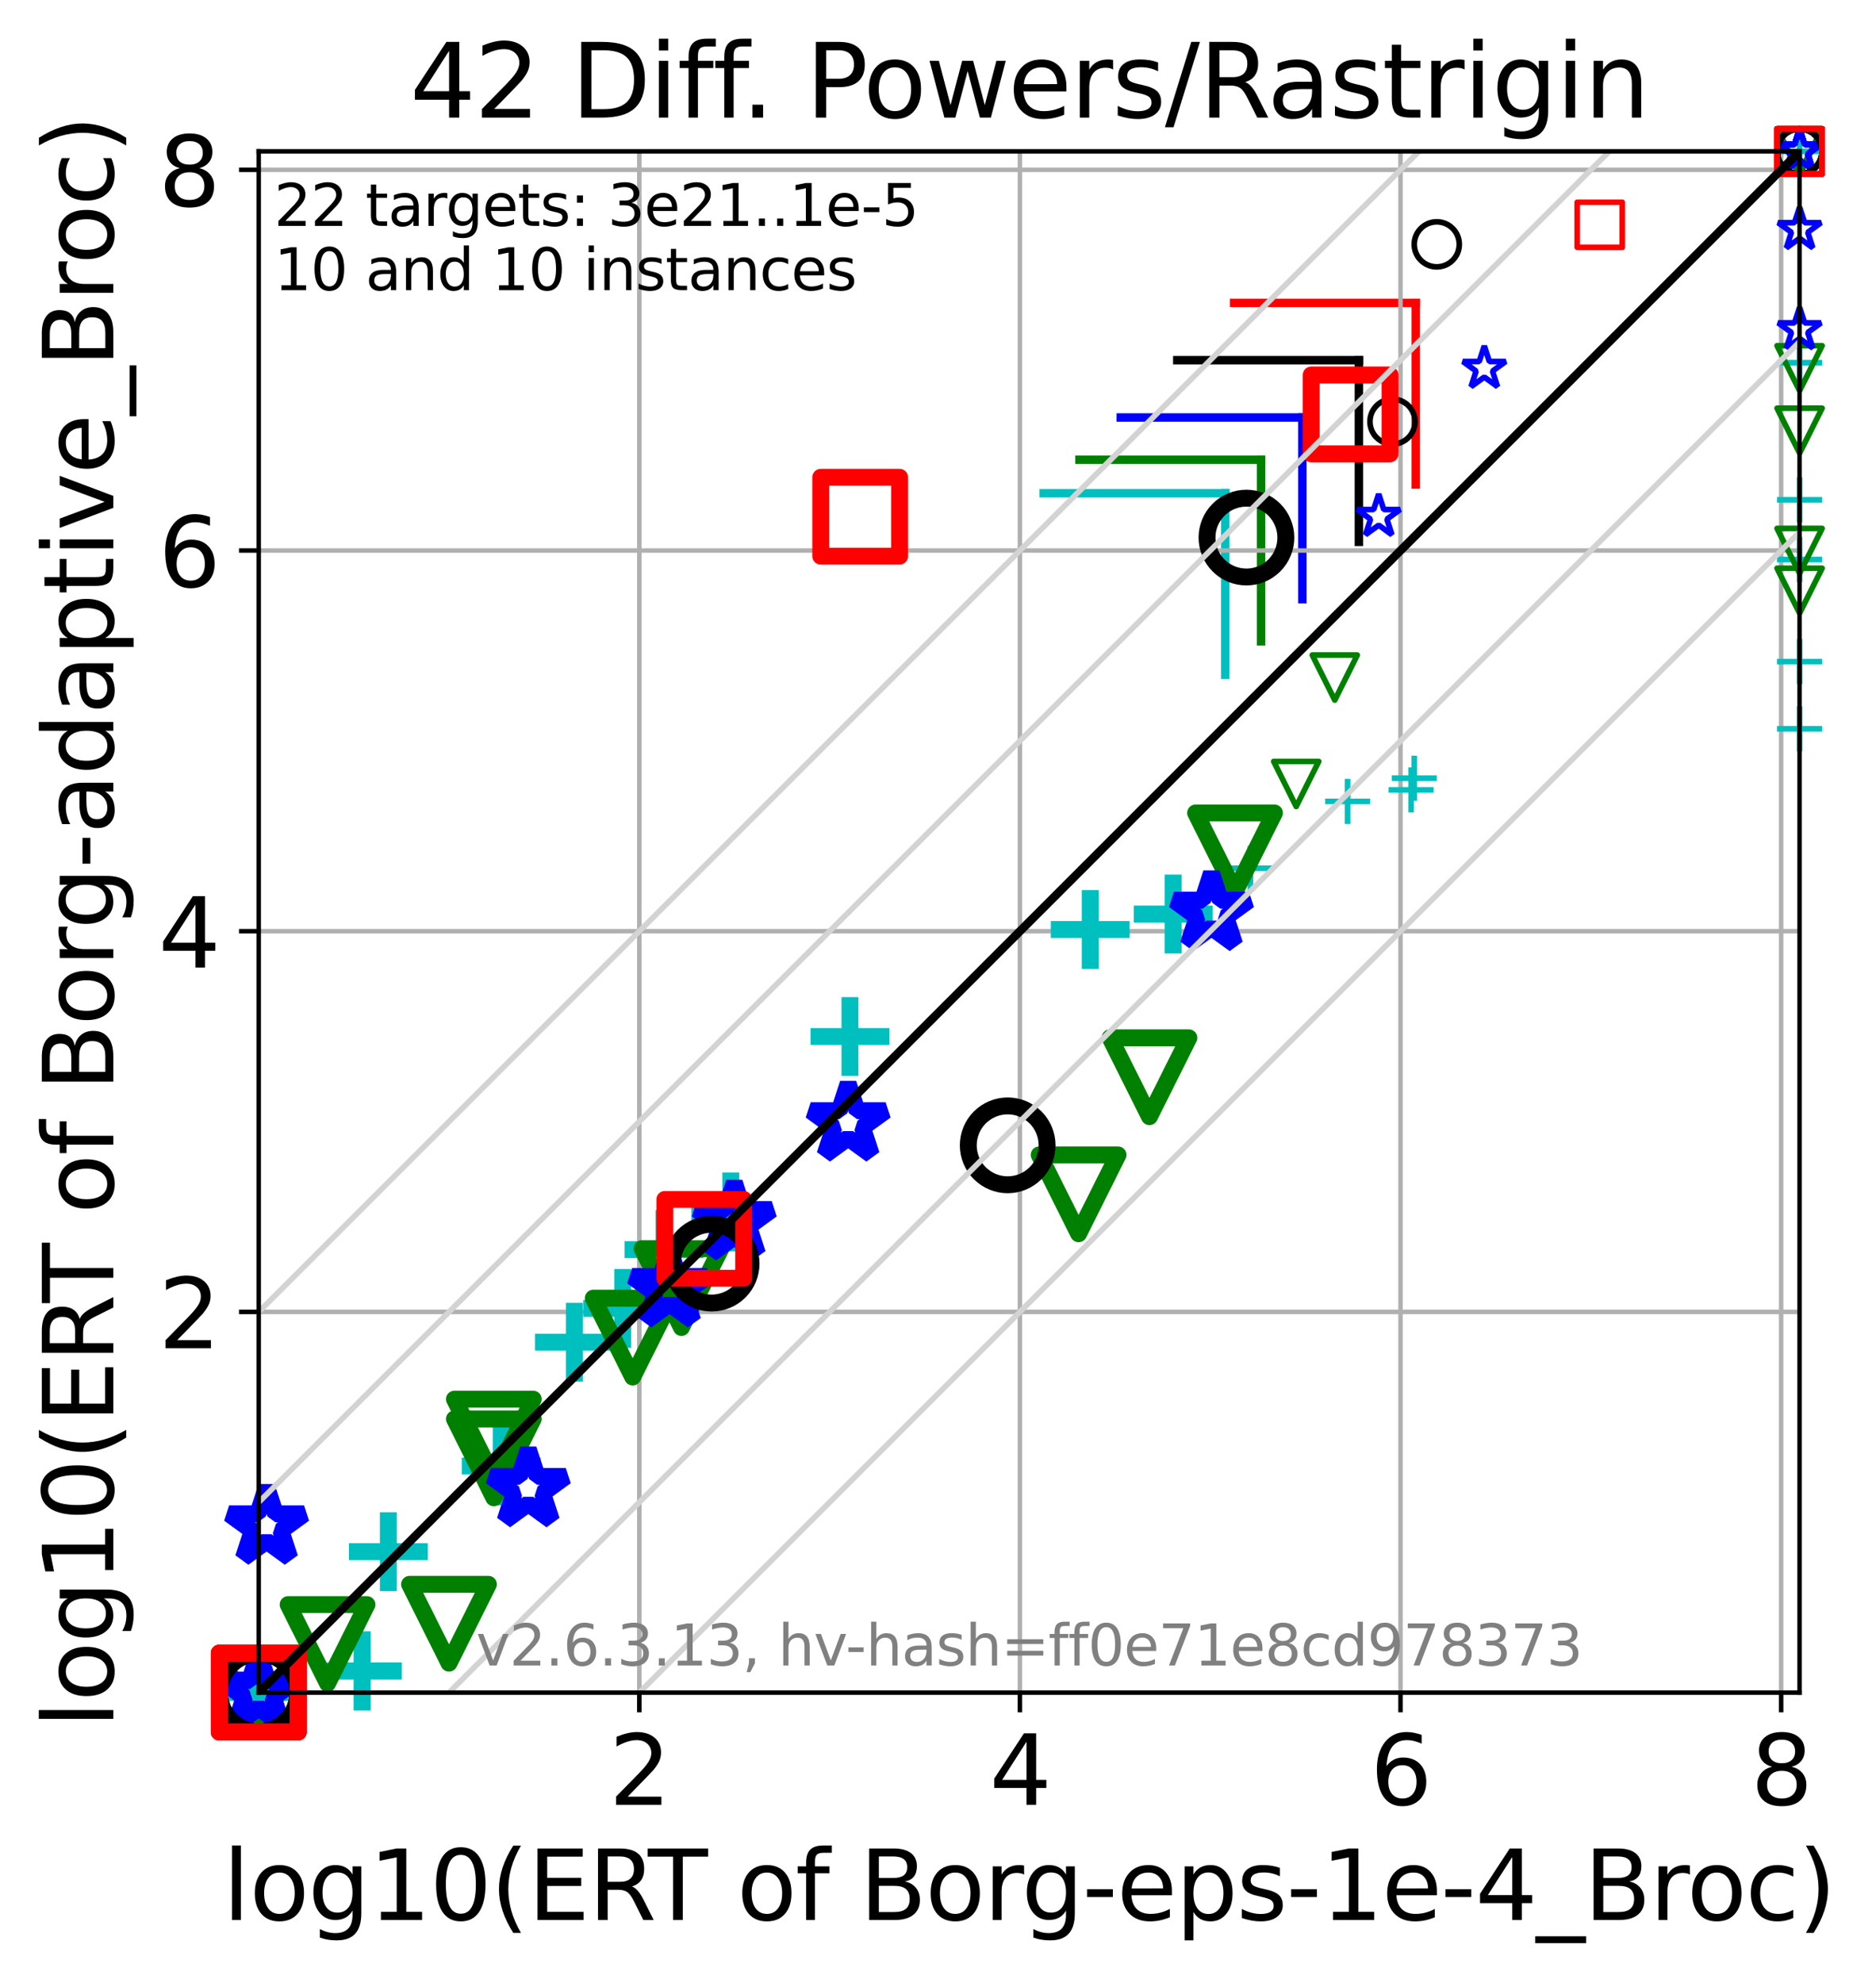 <?xml version="1.0" encoding="utf-8" standalone="no"?>
<!DOCTYPE svg PUBLIC "-//W3C//DTD SVG 1.1//EN"
  "http://www.w3.org/Graphics/SVG/1.1/DTD/svg11.dtd">
<svg xmlns:xlink="http://www.w3.org/1999/xlink" width="333.152pt" height="352.096pt" viewBox="0 0 333.152 352.096" xmlns="http://www.w3.org/2000/svg" version="1.1">
 <defs>
  <style type="text/css">*{stroke-linejoin: round; stroke-linecap: butt}</style>
 </defs>
 <g id="figure_1">
  <g id="patch_1">
   <path d="M 0 352.096 
L 333.152 352.096 
L 333.152 0 
L 0 0 
z
" style="fill: #ffffff"/>
  </g>
  <g id="axes_1">
   <g id="patch_2">
    <path d="M 45.942 300.517 
L 319.582 300.517 
L 319.582 26.877 
L 45.942 26.877 
z
" style="fill: #ffffff"/>
   </g>
   <g id="line2d_1">
    <path d="M 217.596 119.819 
L 217.596 87.57 
" clip-path="url(#pff8be5253f)" style="fill: none; stroke: #00bfbf; stroke-width: 1.5; stroke-linecap: square"/>
   </g>
   <g id="line2d_2">
    <path d="M 185.347 87.57 
L 217.596 87.57 
" clip-path="url(#pff8be5253f)" style="fill: none; stroke: #00bfbf; stroke-width: 1.5; stroke-linecap: square"/>
   </g>
   <g id="line2d_3">
    <path d="M 223.943 113.868 
L 223.943 81.619 
" clip-path="url(#pff8be5253f)" style="fill: none; stroke: #008000; stroke-width: 1.5; stroke-linecap: square"/>
   </g>
   <g id="line2d_4">
    <path d="M 191.694 81.619 
L 223.943 81.619 
" clip-path="url(#pff8be5253f)" style="fill: none; stroke: #008000; stroke-width: 1.5; stroke-linecap: square"/>
   </g>
   <g id="line2d_5">
    <path d="M 231.273 106.37 
L 231.273 74.121 
" clip-path="url(#pff8be5253f)" style="fill: none; stroke: #0000ff; stroke-width: 1.5; stroke-linecap: square"/>
   </g>
   <g id="line2d_6">
    <path d="M 199.024 74.121 
L 231.273 74.121 
" clip-path="url(#pff8be5253f)" style="fill: none; stroke: #0000ff; stroke-width: 1.5; stroke-linecap: square"/>
   </g>
   <g id="line2d_7">
    <path d="M 241.32 96.197 
L 241.32 63.948 
" clip-path="url(#pff8be5253f)" style="fill: none; stroke: #000000; stroke-width: 1.5; stroke-linecap: square"/>
   </g>
   <g id="line2d_8">
    <path d="M 209.071 63.948 
L 241.32 63.948 
" clip-path="url(#pff8be5253f)" style="fill: none; stroke: #000000; stroke-width: 1.5; stroke-linecap: square"/>
   </g>
   <g id="line2d_9">
    <path d="M 251.419 86.024 
L 251.419 53.775 
" clip-path="url(#pff8be5253f)" style="fill: none; stroke: #ff0000; stroke-width: 1.5; stroke-linecap: square"/>
   </g>
   <g id="line2d_10">
    <path d="M 219.17 53.775 
L 251.419 53.775 
" clip-path="url(#pff8be5253f)" style="fill: none; stroke: #ff0000; stroke-width: 1.5; stroke-linecap: square"/>
   </g>
   <g id="matplotlib.axis_1">
    <g id="xtick_1">
     <g id="line2d_11">
      <path d="M 113.533 300.517 
L 113.533 26.877 
" clip-path="url(#pff8be5253f)" style="fill: none; stroke: #b0b0b0; stroke-width: 0.8; stroke-linecap: square"/>
     </g>
     <g id="line2d_12">
      <defs>
       <path id="m3f49eb5d19" d="M 0 0 
L 0 3.5 
" style="stroke: #000000; stroke-width: 0.8"/>
      </defs>
      <g>
       <use xlink:href="#m3f49eb5d19" x="113.533" y="300.517" style="stroke: #000000; stroke-width: 0.8"/>
      </g>
     </g>
     <g id="text_1">
      <!-- 2 -->
      <g transform="translate(108.125 320.435)scale(0.17 -0.17)">
       <defs>
        <path id="DejaVuSans-32" d="M 1228 531 
L 3431 531 
L 3431 0 
L 469 0 
L 469 531 
Q 828 903 1448 1529 
Q 2069 2156 2228 2338 
Q 2531 2678 2651 2914 
Q 2772 3150 2772 3378 
Q 2772 3750 2511 3984 
Q 2250 4219 1831 4219 
Q 1534 4219 1204 4116 
Q 875 4013 500 3803 
L 500 4441 
Q 881 4594 1212 4672 
Q 1544 4750 1819 4750 
Q 2544 4750 2975 4387 
Q 3406 4025 3406 3419 
Q 3406 3131 3298 2873 
Q 3191 2616 2906 2266 
Q 2828 2175 2409 1742 
Q 1991 1309 1228 531 
z
" transform="scale(0.016)"/>
       </defs>
       <use xlink:href="#DejaVuSans-32"/>
      </g>
     </g>
    </g>
    <g id="xtick_2">
     <g id="line2d_13">
      <path d="M 181.124 300.517 
L 181.124 26.877 
" clip-path="url(#pff8be5253f)" style="fill: none; stroke: #b0b0b0; stroke-width: 0.8; stroke-linecap: square"/>
     </g>
     <g id="line2d_14">
      <g>
       <use xlink:href="#m3f49eb5d19" x="181.124" y="300.517" style="stroke: #000000; stroke-width: 0.8"/>
      </g>
     </g>
     <g id="text_2">
      <!-- 4 -->
      <g transform="translate(175.716 320.435)scale(0.17 -0.17)">
       <defs>
        <path id="DejaVuSans-34" d="M 2419 4116 
L 825 1625 
L 2419 1625 
L 2419 4116 
z
M 2253 4666 
L 3047 4666 
L 3047 1625 
L 3713 1625 
L 3713 1100 
L 3047 1100 
L 3047 0 
L 2419 0 
L 2419 1100 
L 313 1100 
L 313 1709 
L 2253 4666 
z
" transform="scale(0.016)"/>
       </defs>
       <use xlink:href="#DejaVuSans-34"/>
      </g>
     </g>
    </g>
    <g id="xtick_3">
     <g id="line2d_15">
      <path d="M 248.715 300.517 
L 248.715 26.877 
" clip-path="url(#pff8be5253f)" style="fill: none; stroke: #b0b0b0; stroke-width: 0.8; stroke-linecap: square"/>
     </g>
     <g id="line2d_16">
      <g>
       <use xlink:href="#m3f49eb5d19" x="248.715" y="300.517" style="stroke: #000000; stroke-width: 0.8"/>
      </g>
     </g>
     <g id="text_3">
      <!-- 6 -->
      <g transform="translate(243.307 320.435)scale(0.17 -0.17)">
       <defs>
        <path id="DejaVuSans-36" d="M 2113 2584 
Q 1688 2584 1439 2293 
Q 1191 2003 1191 1497 
Q 1191 994 1439 701 
Q 1688 409 2113 409 
Q 2538 409 2786 701 
Q 3034 994 3034 1497 
Q 3034 2003 2786 2293 
Q 2538 2584 2113 2584 
z
M 3366 4563 
L 3366 3988 
Q 3128 4100 2886 4159 
Q 2644 4219 2406 4219 
Q 1781 4219 1451 3797 
Q 1122 3375 1075 2522 
Q 1259 2794 1537 2939 
Q 1816 3084 2150 3084 
Q 2853 3084 3261 2657 
Q 3669 2231 3669 1497 
Q 3669 778 3244 343 
Q 2819 -91 2113 -91 
Q 1303 -91 875 529 
Q 447 1150 447 2328 
Q 447 3434 972 4092 
Q 1497 4750 2381 4750 
Q 2619 4750 2861 4703 
Q 3103 4656 3366 4563 
z
" transform="scale(0.016)"/>
       </defs>
       <use xlink:href="#DejaVuSans-36"/>
      </g>
     </g>
    </g>
    <g id="xtick_4">
     <g id="line2d_17">
      <path d="M 316.306 300.517 
L 316.306 26.877 
" clip-path="url(#pff8be5253f)" style="fill: none; stroke: #b0b0b0; stroke-width: 0.8; stroke-linecap: square"/>
     </g>
     <g id="line2d_18">
      <g>
       <use xlink:href="#m3f49eb5d19" x="316.306" y="300.517" style="stroke: #000000; stroke-width: 0.8"/>
      </g>
     </g>
     <g id="text_4">
      <!-- 8 -->
      <g transform="translate(310.898 320.435)scale(0.17 -0.17)">
       <defs>
        <path id="DejaVuSans-38" d="M 2034 2216 
Q 1584 2216 1326 1975 
Q 1069 1734 1069 1313 
Q 1069 891 1326 650 
Q 1584 409 2034 409 
Q 2484 409 2743 651 
Q 3003 894 3003 1313 
Q 3003 1734 2745 1975 
Q 2488 2216 2034 2216 
z
M 1403 2484 
Q 997 2584 770 2862 
Q 544 3141 544 3541 
Q 544 4100 942 4425 
Q 1341 4750 2034 4750 
Q 2731 4750 3128 4425 
Q 3525 4100 3525 3541 
Q 3525 3141 3298 2862 
Q 3072 2584 2669 2484 
Q 3125 2378 3379 2068 
Q 3634 1759 3634 1313 
Q 3634 634 3220 271 
Q 2806 -91 2034 -91 
Q 1263 -91 848 271 
Q 434 634 434 1313 
Q 434 1759 690 2068 
Q 947 2378 1403 2484 
z
M 1172 3481 
Q 1172 3119 1398 2916 
Q 1625 2713 2034 2713 
Q 2441 2713 2670 2916 
Q 2900 3119 2900 3481 
Q 2900 3844 2670 4047 
Q 2441 4250 2034 4250 
Q 1625 4250 1398 4047 
Q 1172 3844 1172 3481 
z
" transform="scale(0.016)"/>
       </defs>
       <use xlink:href="#DejaVuSans-38"/>
      </g>
     </g>
    </g>
    <g id="text_5">
     <!-- log10(ERT of Borg-eps-1e-4_Broc) -->
     <g transform="translate(39.571 340.887)scale(0.17 -0.17)">
      <defs>
       <path id="DejaVuSans-6c" d="M 603 4863 
L 1178 4863 
L 1178 0 
L 603 0 
L 603 4863 
z
" transform="scale(0.016)"/>
       <path id="DejaVuSans-6f" d="M 1959 3097 
Q 1497 3097 1228 2736 
Q 959 2375 959 1747 
Q 959 1119 1226 758 
Q 1494 397 1959 397 
Q 2419 397 2687 759 
Q 2956 1122 2956 1747 
Q 2956 2369 2687 2733 
Q 2419 3097 1959 3097 
z
M 1959 3584 
Q 2709 3584 3137 3096 
Q 3566 2609 3566 1747 
Q 3566 888 3137 398 
Q 2709 -91 1959 -91 
Q 1206 -91 779 398 
Q 353 888 353 1747 
Q 353 2609 779 3096 
Q 1206 3584 1959 3584 
z
" transform="scale(0.016)"/>
       <path id="DejaVuSans-67" d="M 2906 1791 
Q 2906 2416 2648 2759 
Q 2391 3103 1925 3103 
Q 1463 3103 1205 2759 
Q 947 2416 947 1791 
Q 947 1169 1205 825 
Q 1463 481 1925 481 
Q 2391 481 2648 825 
Q 2906 1169 2906 1791 
z
M 3481 434 
Q 3481 -459 3084 -895 
Q 2688 -1331 1869 -1331 
Q 1566 -1331 1297 -1286 
Q 1028 -1241 775 -1147 
L 775 -588 
Q 1028 -725 1275 -790 
Q 1522 -856 1778 -856 
Q 2344 -856 2625 -561 
Q 2906 -266 2906 331 
L 2906 616 
Q 2728 306 2450 153 
Q 2172 0 1784 0 
Q 1141 0 747 490 
Q 353 981 353 1791 
Q 353 2603 747 3093 
Q 1141 3584 1784 3584 
Q 2172 3584 2450 3431 
Q 2728 3278 2906 2969 
L 2906 3500 
L 3481 3500 
L 3481 434 
z
" transform="scale(0.016)"/>
       <path id="DejaVuSans-31" d="M 794 531 
L 1825 531 
L 1825 4091 
L 703 3866 
L 703 4441 
L 1819 4666 
L 2450 4666 
L 2450 531 
L 3481 531 
L 3481 0 
L 794 0 
L 794 531 
z
" transform="scale(0.016)"/>
       <path id="DejaVuSans-30" d="M 2034 4250 
Q 1547 4250 1301 3770 
Q 1056 3291 1056 2328 
Q 1056 1369 1301 889 
Q 1547 409 2034 409 
Q 2525 409 2770 889 
Q 3016 1369 3016 2328 
Q 3016 3291 2770 3770 
Q 2525 4250 2034 4250 
z
M 2034 4750 
Q 2819 4750 3233 4129 
Q 3647 3509 3647 2328 
Q 3647 1150 3233 529 
Q 2819 -91 2034 -91 
Q 1250 -91 836 529 
Q 422 1150 422 2328 
Q 422 3509 836 4129 
Q 1250 4750 2034 4750 
z
" transform="scale(0.016)"/>
       <path id="DejaVuSans-28" d="M 1984 4856 
Q 1566 4138 1362 3434 
Q 1159 2731 1159 2009 
Q 1159 1288 1364 580 
Q 1569 -128 1984 -844 
L 1484 -844 
Q 1016 -109 783 600 
Q 550 1309 550 2009 
Q 550 2706 781 3412 
Q 1013 4119 1484 4856 
L 1984 4856 
z
" transform="scale(0.016)"/>
       <path id="DejaVuSans-45" d="M 628 4666 
L 3578 4666 
L 3578 4134 
L 1259 4134 
L 1259 2753 
L 3481 2753 
L 3481 2222 
L 1259 2222 
L 1259 531 
L 3634 531 
L 3634 0 
L 628 0 
L 628 4666 
z
" transform="scale(0.016)"/>
       <path id="DejaVuSans-52" d="M 2841 2188 
Q 3044 2119 3236 1894 
Q 3428 1669 3622 1275 
L 4263 0 
L 3584 0 
L 2988 1197 
Q 2756 1666 2539 1819 
Q 2322 1972 1947 1972 
L 1259 1972 
L 1259 0 
L 628 0 
L 628 4666 
L 2053 4666 
Q 2853 4666 3247 4331 
Q 3641 3997 3641 3322 
Q 3641 2881 3436 2590 
Q 3231 2300 2841 2188 
z
M 1259 4147 
L 1259 2491 
L 2053 2491 
Q 2509 2491 2742 2702 
Q 2975 2913 2975 3322 
Q 2975 3731 2742 3939 
Q 2509 4147 2053 4147 
L 1259 4147 
z
" transform="scale(0.016)"/>
       <path id="DejaVuSans-54" d="M -19 4666 
L 3928 4666 
L 3928 4134 
L 2272 4134 
L 2272 0 
L 1638 0 
L 1638 4134 
L -19 4134 
L -19 4666 
z
" transform="scale(0.016)"/>
       <path id="DejaVuSans-20" transform="scale(0.016)"/>
       <path id="DejaVuSans-66" d="M 2375 4863 
L 2375 4384 
L 1825 4384 
Q 1516 4384 1395 4259 
Q 1275 4134 1275 3809 
L 1275 3500 
L 2222 3500 
L 2222 3053 
L 1275 3053 
L 1275 0 
L 697 0 
L 697 3053 
L 147 3053 
L 147 3500 
L 697 3500 
L 697 3744 
Q 697 4328 969 4595 
Q 1241 4863 1831 4863 
L 2375 4863 
z
" transform="scale(0.016)"/>
       <path id="DejaVuSans-42" d="M 1259 2228 
L 1259 519 
L 2272 519 
Q 2781 519 3026 730 
Q 3272 941 3272 1375 
Q 3272 1813 3026 2020 
Q 2781 2228 2272 2228 
L 1259 2228 
z
M 1259 4147 
L 1259 2741 
L 2194 2741 
Q 2656 2741 2882 2914 
Q 3109 3088 3109 3444 
Q 3109 3797 2882 3972 
Q 2656 4147 2194 4147 
L 1259 4147 
z
M 628 4666 
L 2241 4666 
Q 2963 4666 3353 4366 
Q 3744 4066 3744 3513 
Q 3744 3084 3544 2831 
Q 3344 2578 2956 2516 
Q 3422 2416 3680 2098 
Q 3938 1781 3938 1306 
Q 3938 681 3513 340 
Q 3088 0 2303 0 
L 628 0 
L 628 4666 
z
" transform="scale(0.016)"/>
       <path id="DejaVuSans-72" d="M 2631 2963 
Q 2534 3019 2420 3045 
Q 2306 3072 2169 3072 
Q 1681 3072 1420 2755 
Q 1159 2438 1159 1844 
L 1159 0 
L 581 0 
L 581 3500 
L 1159 3500 
L 1159 2956 
Q 1341 3275 1631 3429 
Q 1922 3584 2338 3584 
Q 2397 3584 2469 3576 
Q 2541 3569 2628 3553 
L 2631 2963 
z
" transform="scale(0.016)"/>
       <path id="DejaVuSans-2d" d="M 313 2009 
L 1997 2009 
L 1997 1497 
L 313 1497 
L 313 2009 
z
" transform="scale(0.016)"/>
       <path id="DejaVuSans-65" d="M 3597 1894 
L 3597 1613 
L 953 1613 
Q 991 1019 1311 708 
Q 1631 397 2203 397 
Q 2534 397 2845 478 
Q 3156 559 3463 722 
L 3463 178 
Q 3153 47 2828 -22 
Q 2503 -91 2169 -91 
Q 1331 -91 842 396 
Q 353 884 353 1716 
Q 353 2575 817 3079 
Q 1281 3584 2069 3584 
Q 2775 3584 3186 3129 
Q 3597 2675 3597 1894 
z
M 3022 2063 
Q 3016 2534 2758 2815 
Q 2500 3097 2075 3097 
Q 1594 3097 1305 2825 
Q 1016 2553 972 2059 
L 3022 2063 
z
" transform="scale(0.016)"/>
       <path id="DejaVuSans-70" d="M 1159 525 
L 1159 -1331 
L 581 -1331 
L 581 3500 
L 1159 3500 
L 1159 2969 
Q 1341 3281 1617 3432 
Q 1894 3584 2278 3584 
Q 2916 3584 3314 3078 
Q 3713 2572 3713 1747 
Q 3713 922 3314 415 
Q 2916 -91 2278 -91 
Q 1894 -91 1617 61 
Q 1341 213 1159 525 
z
M 3116 1747 
Q 3116 2381 2855 2742 
Q 2594 3103 2138 3103 
Q 1681 3103 1420 2742 
Q 1159 2381 1159 1747 
Q 1159 1113 1420 752 
Q 1681 391 2138 391 
Q 2594 391 2855 752 
Q 3116 1113 3116 1747 
z
" transform="scale(0.016)"/>
       <path id="DejaVuSans-73" d="M 2834 3397 
L 2834 2853 
Q 2591 2978 2328 3040 
Q 2066 3103 1784 3103 
Q 1356 3103 1142 2972 
Q 928 2841 928 2578 
Q 928 2378 1081 2264 
Q 1234 2150 1697 2047 
L 1894 2003 
Q 2506 1872 2764 1633 
Q 3022 1394 3022 966 
Q 3022 478 2636 193 
Q 2250 -91 1575 -91 
Q 1294 -91 989 -36 
Q 684 19 347 128 
L 347 722 
Q 666 556 975 473 
Q 1284 391 1588 391 
Q 1994 391 2212 530 
Q 2431 669 2431 922 
Q 2431 1156 2273 1281 
Q 2116 1406 1581 1522 
L 1381 1569 
Q 847 1681 609 1914 
Q 372 2147 372 2553 
Q 372 3047 722 3315 
Q 1072 3584 1716 3584 
Q 2034 3584 2315 3537 
Q 2597 3491 2834 3397 
z
" transform="scale(0.016)"/>
       <path id="DejaVuSans-5f" d="M 3263 -1063 
L 3263 -1509 
L -63 -1509 
L -63 -1063 
L 3263 -1063 
z
" transform="scale(0.016)"/>
       <path id="DejaVuSans-63" d="M 3122 3366 
L 3122 2828 
Q 2878 2963 2633 3030 
Q 2388 3097 2138 3097 
Q 1578 3097 1268 2742 
Q 959 2388 959 1747 
Q 959 1106 1268 751 
Q 1578 397 2138 397 
Q 2388 397 2633 464 
Q 2878 531 3122 666 
L 3122 134 
Q 2881 22 2623 -34 
Q 2366 -91 2075 -91 
Q 1284 -91 818 406 
Q 353 903 353 1747 
Q 353 2603 823 3093 
Q 1294 3584 2113 3584 
Q 2378 3584 2631 3529 
Q 2884 3475 3122 3366 
z
" transform="scale(0.016)"/>
       <path id="DejaVuSans-29" d="M 513 4856 
L 1013 4856 
Q 1481 4119 1714 3412 
Q 1947 2706 1947 2009 
Q 1947 1309 1714 600 
Q 1481 -109 1013 -844 
L 513 -844 
Q 928 -128 1133 580 
Q 1338 1288 1338 2009 
Q 1338 2731 1133 3434 
Q 928 4138 513 4856 
z
" transform="scale(0.016)"/>
      </defs>
      <use xlink:href="#DejaVuSans-6c"/>
      <use xlink:href="#DejaVuSans-6f" x="27.783"/>
      <use xlink:href="#DejaVuSans-67" x="88.965"/>
      <use xlink:href="#DejaVuSans-31" x="152.441"/>
      <use xlink:href="#DejaVuSans-30" x="216.064"/>
      <use xlink:href="#DejaVuSans-28" x="279.688"/>
      <use xlink:href="#DejaVuSans-45" x="318.701"/>
      <use xlink:href="#DejaVuSans-52" x="381.885"/>
      <use xlink:href="#DejaVuSans-54" x="444.117"/>
      <use xlink:href="#DejaVuSans-20" x="505.201"/>
      <use xlink:href="#DejaVuSans-6f" x="536.988"/>
      <use xlink:href="#DejaVuSans-66" x="598.17"/>
      <use xlink:href="#DejaVuSans-20" x="633.375"/>
      <use xlink:href="#DejaVuSans-42" x="665.162"/>
      <use xlink:href="#DejaVuSans-6f" x="733.766"/>
      <use xlink:href="#DejaVuSans-72" x="794.947"/>
      <use xlink:href="#DejaVuSans-67" x="834.311"/>
      <use xlink:href="#DejaVuSans-2d" x="897.787"/>
      <use xlink:href="#DejaVuSans-65" x="933.871"/>
      <use xlink:href="#DejaVuSans-70" x="995.395"/>
      <use xlink:href="#DejaVuSans-73" x="1058.871"/>
      <use xlink:href="#DejaVuSans-2d" x="1110.971"/>
      <use xlink:href="#DejaVuSans-31" x="1147.055"/>
      <use xlink:href="#DejaVuSans-65" x="1210.678"/>
      <use xlink:href="#DejaVuSans-2d" x="1272.201"/>
      <use xlink:href="#DejaVuSans-34" x="1308.285"/>
      <use xlink:href="#DejaVuSans-5f" x="1371.908"/>
      <use xlink:href="#DejaVuSans-42" x="1421.908"/>
      <use xlink:href="#DejaVuSans-72" x="1490.512"/>
      <use xlink:href="#DejaVuSans-6f" x="1529.375"/>
      <use xlink:href="#DejaVuSans-63" x="1590.557"/>
      <use xlink:href="#DejaVuSans-29" x="1645.537"/>
     </g>
    </g>
   </g>
   <g id="matplotlib.axis_2">
    <g id="ytick_1">
     <g id="line2d_19">
      <path d="M 45.942 232.926 
L 319.582 232.926 
" clip-path="url(#pff8be5253f)" style="fill: none; stroke: #b0b0b0; stroke-width: 0.8; stroke-linecap: square"/>
     </g>
     <g id="line2d_20">
      <defs>
       <path id="mf229b53afc" d="M 0 0 
L -3.5 0 
" style="stroke: #000000; stroke-width: 0.8"/>
      </defs>
      <g>
       <use xlink:href="#mf229b53afc" x="45.942" y="232.926" style="stroke: #000000; stroke-width: 0.8"/>
      </g>
     </g>
     <g id="text_6">
      <!-- 2 -->
      <g transform="translate(28.126 239.385)scale(0.17 -0.17)">
       <use xlink:href="#DejaVuSans-32"/>
      </g>
     </g>
    </g>
    <g id="ytick_2">
     <g id="line2d_21">
      <path d="M 45.942 165.335 
L 319.582 165.335 
" clip-path="url(#pff8be5253f)" style="fill: none; stroke: #b0b0b0; stroke-width: 0.8; stroke-linecap: square"/>
     </g>
     <g id="line2d_22">
      <g>
       <use xlink:href="#mf229b53afc" x="45.942" y="165.335" style="stroke: #000000; stroke-width: 0.8"/>
      </g>
     </g>
     <g id="text_7">
      <!-- 4 -->
      <g transform="translate(28.126 171.794)scale(0.17 -0.17)">
       <use xlink:href="#DejaVuSans-34"/>
      </g>
     </g>
    </g>
    <g id="ytick_3">
     <g id="line2d_23">
      <path d="M 45.942 97.744 
L 319.582 97.744 
" clip-path="url(#pff8be5253f)" style="fill: none; stroke: #b0b0b0; stroke-width: 0.8; stroke-linecap: square"/>
     </g>
     <g id="line2d_24">
      <g>
       <use xlink:href="#mf229b53afc" x="45.942" y="97.744" style="stroke: #000000; stroke-width: 0.8"/>
      </g>
     </g>
     <g id="text_8">
      <!-- 6 -->
      <g transform="translate(28.126 104.202)scale(0.17 -0.17)">
       <use xlink:href="#DejaVuSans-36"/>
      </g>
     </g>
    </g>
    <g id="ytick_4">
     <g id="line2d_25">
      <path d="M 45.942 30.153 
L 319.582 30.153 
" clip-path="url(#pff8be5253f)" style="fill: none; stroke: #b0b0b0; stroke-width: 0.8; stroke-linecap: square"/>
     </g>
     <g id="line2d_26">
      <g>
       <use xlink:href="#mf229b53afc" x="45.942" y="30.153" style="stroke: #000000; stroke-width: 0.8"/>
      </g>
     </g>
     <g id="text_9">
      <!-- 8 -->
      <g transform="translate(28.126 36.611)scale(0.17 -0.17)">
       <use xlink:href="#DejaVuSans-38"/>
      </g>
     </g>
    </g>
    <g id="text_10">
     <!-- log10(ERT of Borg-adaptive_Broc) -->
     <g transform="translate(20.117 306.819)rotate(-90)scale(0.17 -0.17)">
      <defs>
       <path id="DejaVuSans-61" d="M 2194 1759 
Q 1497 1759 1228 1600 
Q 959 1441 959 1056 
Q 959 750 1161 570 
Q 1363 391 1709 391 
Q 2188 391 2477 730 
Q 2766 1069 2766 1631 
L 2766 1759 
L 2194 1759 
z
M 3341 1997 
L 3341 0 
L 2766 0 
L 2766 531 
Q 2569 213 2275 61 
Q 1981 -91 1556 -91 
Q 1019 -91 701 211 
Q 384 513 384 1019 
Q 384 1609 779 1909 
Q 1175 2209 1959 2209 
L 2766 2209 
L 2766 2266 
Q 2766 2663 2505 2880 
Q 2244 3097 1772 3097 
Q 1472 3097 1187 3025 
Q 903 2953 641 2809 
L 641 3341 
Q 956 3463 1253 3523 
Q 1550 3584 1831 3584 
Q 2591 3584 2966 3190 
Q 3341 2797 3341 1997 
z
" transform="scale(0.016)"/>
       <path id="DejaVuSans-64" d="M 2906 2969 
L 2906 4863 
L 3481 4863 
L 3481 0 
L 2906 0 
L 2906 525 
Q 2725 213 2448 61 
Q 2172 -91 1784 -91 
Q 1150 -91 751 415 
Q 353 922 353 1747 
Q 353 2572 751 3078 
Q 1150 3584 1784 3584 
Q 2172 3584 2448 3432 
Q 2725 3281 2906 2969 
z
M 947 1747 
Q 947 1113 1208 752 
Q 1469 391 1925 391 
Q 2381 391 2643 752 
Q 2906 1113 2906 1747 
Q 2906 2381 2643 2742 
Q 2381 3103 1925 3103 
Q 1469 3103 1208 2742 
Q 947 2381 947 1747 
z
" transform="scale(0.016)"/>
       <path id="DejaVuSans-74" d="M 1172 4494 
L 1172 3500 
L 2356 3500 
L 2356 3053 
L 1172 3053 
L 1172 1153 
Q 1172 725 1289 603 
Q 1406 481 1766 481 
L 2356 481 
L 2356 0 
L 1766 0 
Q 1100 0 847 248 
Q 594 497 594 1153 
L 594 3053 
L 172 3053 
L 172 3500 
L 594 3500 
L 594 4494 
L 1172 4494 
z
" transform="scale(0.016)"/>
       <path id="DejaVuSans-69" d="M 603 3500 
L 1178 3500 
L 1178 0 
L 603 0 
L 603 3500 
z
M 603 4863 
L 1178 4863 
L 1178 4134 
L 603 4134 
L 603 4863 
z
" transform="scale(0.016)"/>
       <path id="DejaVuSans-76" d="M 191 3500 
L 800 3500 
L 1894 563 
L 2988 3500 
L 3597 3500 
L 2284 0 
L 1503 0 
L 191 3500 
z
" transform="scale(0.016)"/>
      </defs>
      <use xlink:href="#DejaVuSans-6c"/>
      <use xlink:href="#DejaVuSans-6f" x="27.783"/>
      <use xlink:href="#DejaVuSans-67" x="88.965"/>
      <use xlink:href="#DejaVuSans-31" x="152.441"/>
      <use xlink:href="#DejaVuSans-30" x="216.064"/>
      <use xlink:href="#DejaVuSans-28" x="279.688"/>
      <use xlink:href="#DejaVuSans-45" x="318.701"/>
      <use xlink:href="#DejaVuSans-52" x="381.885"/>
      <use xlink:href="#DejaVuSans-54" x="444.117"/>
      <use xlink:href="#DejaVuSans-20" x="505.201"/>
      <use xlink:href="#DejaVuSans-6f" x="536.988"/>
      <use xlink:href="#DejaVuSans-66" x="598.17"/>
      <use xlink:href="#DejaVuSans-20" x="633.375"/>
      <use xlink:href="#DejaVuSans-42" x="665.162"/>
      <use xlink:href="#DejaVuSans-6f" x="733.766"/>
      <use xlink:href="#DejaVuSans-72" x="794.947"/>
      <use xlink:href="#DejaVuSans-67" x="834.311"/>
      <use xlink:href="#DejaVuSans-2d" x="897.787"/>
      <use xlink:href="#DejaVuSans-61" x="933.871"/>
      <use xlink:href="#DejaVuSans-64" x="995.15"/>
      <use xlink:href="#DejaVuSans-61" x="1058.627"/>
      <use xlink:href="#DejaVuSans-70" x="1119.906"/>
      <use xlink:href="#DejaVuSans-74" x="1183.383"/>
      <use xlink:href="#DejaVuSans-69" x="1222.592"/>
      <use xlink:href="#DejaVuSans-76" x="1250.375"/>
      <use xlink:href="#DejaVuSans-65" x="1309.555"/>
      <use xlink:href="#DejaVuSans-5f" x="1371.078"/>
      <use xlink:href="#DejaVuSans-42" x="1421.078"/>
      <use xlink:href="#DejaVuSans-72" x="1489.682"/>
      <use xlink:href="#DejaVuSans-6f" x="1528.545"/>
      <use xlink:href="#DejaVuSans-63" x="1589.727"/>
      <use xlink:href="#DejaVuSans-29" x="1644.707"/>
     </g>
    </g>
   </g>
   <g id="line2d_27">
    <defs>
     <path id="m19bd3b743e" d="M -7 0 
L 7 0 
M 0 7 
L 0 -7 
" style="stroke: #00bfbf; stroke-width: 3"/>
    </defs>
    <g>
     <use xlink:href="#m19bd3b743e" x="45.942" y="300.517" style="fill-opacity: 0; stroke: #00bfbf; stroke-width: 3"/>
     <use xlink:href="#m19bd3b743e" x="64.329" y="296.666" style="fill-opacity: 0; stroke: #00bfbf; stroke-width: 3"/>
     <use xlink:href="#m19bd3b743e" x="64.329" y="296.666" style="fill-opacity: 0; stroke: #00bfbf; stroke-width: 3"/>
     <use xlink:href="#m19bd3b743e" x="68.965" y="275.496" style="fill-opacity: 0; stroke: #00bfbf; stroke-width: 3"/>
     <use xlink:href="#m19bd3b743e" x="89.003" y="260.289" style="fill-opacity: 0; stroke: #00bfbf; stroke-width: 3"/>
     <use xlink:href="#m19bd3b743e" x="102.008" y="238.309" style="fill-opacity: 0; stroke: #00bfbf; stroke-width: 3"/>
     <use xlink:href="#m19bd3b743e" x="110.584" y="232.308" style="fill-opacity: 0; stroke: #00bfbf; stroke-width: 3"/>
     <use xlink:href="#m19bd3b743e" x="117.916" y="221.87" style="fill-opacity: 0; stroke: #00bfbf; stroke-width: 3"/>
     <use xlink:href="#m19bd3b743e" x="129.779" y="215.182" style="fill-opacity: 0; stroke: #00bfbf; stroke-width: 3"/>
     <use xlink:href="#m19bd3b743e" x="150.94" y="184.028" style="fill-opacity: 0; stroke: #00bfbf; stroke-width: 3"/>
     <use xlink:href="#m19bd3b743e" x="193.61" y="165.032" style="fill-opacity: 0; stroke: #00bfbf; stroke-width: 3"/>
     <use xlink:href="#m19bd3b743e" x="208.339" y="162.284" style="fill-opacity: 0; stroke: #00bfbf; stroke-width: 3"/>
    </g>
   </g>
   <g id="line2d_28">
    <defs>
     <path id="m8f112bf5be" d="M -4 0 
L 4 0 
M 0 4 
L 0 -4 
" style="stroke: #00bfbf"/>
    </defs>
    <g>
     <use xlink:href="#m8f112bf5be" x="222.053" y="154.159" style="fill-opacity: 0; stroke: #00bfbf"/>
     <use xlink:href="#m8f112bf5be" x="239.319" y="142.286" style="fill-opacity: 0; stroke: #00bfbf"/>
     <use xlink:href="#m8f112bf5be" x="250.593" y="140.243" style="fill-opacity: 0; stroke: #00bfbf"/>
     <use xlink:href="#m8f112bf5be" x="251.155" y="138.169" style="fill-opacity: 0; stroke: #00bfbf"/>
    </g>
   </g>
   <g id="line2d_29">
    <g>
     <use xlink:href="#m8f112bf5be" x="319.582" y="129.397" style="fill-opacity: 0; stroke: #00bfbf"/>
     <use xlink:href="#m8f112bf5be" x="319.582" y="117.467" style="fill-opacity: 0; stroke: #00bfbf"/>
     <use xlink:href="#m8f112bf5be" x="319.582" y="99.341" style="fill-opacity: 0; stroke: #00bfbf"/>
     <use xlink:href="#m8f112bf5be" x="319.582" y="88.749" style="fill-opacity: 0; stroke: #00bfbf"/>
     <use xlink:href="#m8f112bf5be" x="319.582" y="64.391" style="fill-opacity: 0; stroke: #00bfbf"/>
    </g>
   </g>
   <g id="line2d_30">
    <g>
     <use xlink:href="#m8f112bf5be" x="319.582" y="26.877" style="fill-opacity: 0; stroke: #00bfbf"/>
    </g>
   </g>
   <g id="line2d_31">
    <defs>
     <path id="m1a45025032" d="M -0 7 
L 7 -7 
L -7 -7 
z
" style="stroke: #008000; stroke-width: 3; stroke-linejoin: miter"/>
    </defs>
    <g>
     <use xlink:href="#m1a45025032" x="45.942" y="300.517" style="fill-opacity: 0; stroke: #008000; stroke-width: 3; stroke-linejoin: miter"/>
     <use xlink:href="#m1a45025032" x="58.167" y="291.89" style="fill-opacity: 0; stroke: #008000; stroke-width: 3; stroke-linejoin: miter"/>
     <use xlink:href="#m1a45025032" x="79.737" y="288.292" style="fill-opacity: 0; stroke: #008000; stroke-width: 3; stroke-linejoin: miter"/>
     <use xlink:href="#m1a45025032" x="87.697" y="258.933" style="fill-opacity: 0; stroke: #008000; stroke-width: 3; stroke-linejoin: miter"/>
     <use xlink:href="#m1a45025032" x="87.697" y="255.419" style="fill-opacity: 0; stroke: #008000; stroke-width: 3; stroke-linejoin: miter"/>
     <use xlink:href="#m1a45025032" x="112.357" y="237.485" style="fill-opacity: 0; stroke: #008000; stroke-width: 3; stroke-linejoin: miter"/>
     <use xlink:href="#m1a45025032" x="121.016" y="228.696" style="fill-opacity: 0; stroke: #008000; stroke-width: 3; stroke-linejoin: miter"/>
     <use xlink:href="#m1a45025032" x="191.544" y="212.046" style="fill-opacity: 0; stroke: #008000; stroke-width: 3; stroke-linejoin: miter"/>
     <use xlink:href="#m1a45025032" x="204.126" y="191.262" style="fill-opacity: 0; stroke: #008000; stroke-width: 3; stroke-linejoin: miter"/>
     <use xlink:href="#m1a45025032" x="219.323" y="151.339" style="fill-opacity: 0; stroke: #008000; stroke-width: 3; stroke-linejoin: miter"/>
    </g>
   </g>
   <g id="line2d_32">
    <defs>
     <path id="mc730dc9768" d="M -0 4 
L 4 -4 
L -4 -4 
z
" style="stroke: #008000; stroke-linejoin: miter"/>
    </defs>
    <g>
     <use xlink:href="#mc730dc9768" x="230.189" y="139.192" style="fill-opacity: 0; stroke: #008000; stroke-linejoin: miter"/>
     <use xlink:href="#mc730dc9768" x="237.037" y="120.306" style="fill-opacity: 0; stroke: #008000; stroke-linejoin: miter"/>
    </g>
   </g>
   <g id="line2d_33">
    <g>
     <use xlink:href="#mc730dc9768" x="319.582" y="104.888" style="fill-opacity: 0; stroke: #008000; stroke-linejoin: miter"/>
     <use xlink:href="#mc730dc9768" x="319.582" y="97.819" style="fill-opacity: 0; stroke: #008000; stroke-linejoin: miter"/>
     <use xlink:href="#mc730dc9768" x="319.582" y="76.474" style="fill-opacity: 0; stroke: #008000; stroke-linejoin: miter"/>
     <use xlink:href="#mc730dc9768" x="319.582" y="65.38" style="fill-opacity: 0; stroke: #008000; stroke-linejoin: miter"/>
    </g>
   </g>
   <g id="line2d_34">
    <g>
     <use xlink:href="#mc730dc9768" x="319.582" y="26.877" style="fill-opacity: 0; stroke: #008000; stroke-linejoin: miter"/>
     <use xlink:href="#mc730dc9768" x="319.582" y="26.877" style="fill-opacity: 0; stroke: #008000; stroke-linejoin: miter"/>
     <use xlink:href="#mc730dc9768" x="319.582" y="26.877" style="fill-opacity: 0; stroke: #008000; stroke-linejoin: miter"/>
     <use xlink:href="#mc730dc9768" x="319.582" y="26.877" style="fill-opacity: 0; stroke: #008000; stroke-linejoin: miter"/>
     <use xlink:href="#mc730dc9768" x="319.582" y="26.877" style="fill-opacity: 0; stroke: #008000; stroke-linejoin: miter"/>
     <use xlink:href="#mc730dc9768" x="319.582" y="26.877" style="fill-opacity: 0; stroke: #008000; stroke-linejoin: miter"/>
    </g>
   </g>
   <g id="line2d_35">
    <defs>
     <path id="mf5ccef4767" d="M 0 -7 
L -1.572 -2.163 
L -6.657 -2.163 
L -2.543 0.826 
L -4.114 5.663 
L -0 2.674 
L 4.114 5.663 
L 2.543 0.826 
L 6.657 -2.163 
L 1.572 -2.163 
z
" style="stroke: #0000ff; stroke-width: 3; stroke-linejoin: bevel"/>
    </defs>
    <g>
     <use xlink:href="#mf5ccef4767" x="45.942" y="300.517" style="fill-opacity: 0; stroke: #0000ff; stroke-width: 3; stroke-linejoin: bevel"/>
     <use xlink:href="#mf5ccef4767" x="45.942" y="300.517" style="fill-opacity: 0; stroke: #0000ff; stroke-width: 3; stroke-linejoin: bevel"/>
     <use xlink:href="#mf5ccef4767" x="45.942" y="300.517" style="fill-opacity: 0; stroke: #0000ff; stroke-width: 3; stroke-linejoin: bevel"/>
     <use xlink:href="#mf5ccef4767" x="47.341" y="270.944" style="fill-opacity: 0; stroke: #0000ff; stroke-width: 3; stroke-linejoin: bevel"/>
     <use xlink:href="#mf5ccef4767" x="93.818" y="264.292" style="fill-opacity: 0; stroke: #0000ff; stroke-width: 3; stroke-linejoin: bevel"/>
     <use xlink:href="#mf5ccef4767" x="118.905" y="228.807" style="fill-opacity: 0; stroke: #0000ff; stroke-width: 3; stroke-linejoin: bevel"/>
     <use xlink:href="#mf5ccef4767" x="130.397" y="216.919" style="fill-opacity: 0; stroke: #0000ff; stroke-width: 3; stroke-linejoin: bevel"/>
     <use xlink:href="#mf5ccef4767" x="150.62" y="199.363" style="fill-opacity: 0; stroke: #0000ff; stroke-width: 3; stroke-linejoin: bevel"/>
     <use xlink:href="#mf5ccef4767" x="215.138" y="161.99" style="fill-opacity: 0; stroke: #0000ff; stroke-width: 3; stroke-linejoin: bevel"/>
    </g>
   </g>
   <g id="line2d_36">
    <defs>
     <path id="meb7b0a595c" d="M 0 -4 
L -0.898 -1.236 
L -3.804 -1.236 
L -1.453 0.472 
L -2.351 3.236 
L -0 1.528 
L 2.351 3.236 
L 1.453 0.472 
L 3.804 -1.236 
L 0.898 -1.236 
z
" style="stroke: #0000ff; stroke-linejoin: bevel"/>
    </defs>
    <g>
     <use xlink:href="#meb7b0a595c" x="244.839" y="91.708" style="fill-opacity: 0; stroke: #0000ff; stroke-linejoin: bevel"/>
     <use xlink:href="#meb7b0a595c" x="263.59" y="65.416" style="fill-opacity: 0; stroke: #0000ff; stroke-linejoin: bevel"/>
    </g>
   </g>
   <g id="line2d_37">
    <g>
     <use xlink:href="#meb7b0a595c" x="319.582" y="58.561" style="fill-opacity: 0; stroke: #0000ff; stroke-linejoin: bevel"/>
     <use xlink:href="#meb7b0a595c" x="319.582" y="40.775" style="fill-opacity: 0; stroke: #0000ff; stroke-linejoin: bevel"/>
    </g>
   </g>
   <g id="line2d_38">
    <g>
     <use xlink:href="#meb7b0a595c" x="319.582" y="26.877" style="fill-opacity: 0; stroke: #0000ff; stroke-linejoin: bevel"/>
     <use xlink:href="#meb7b0a595c" x="319.582" y="26.877" style="fill-opacity: 0; stroke: #0000ff; stroke-linejoin: bevel"/>
     <use xlink:href="#meb7b0a595c" x="319.582" y="26.877" style="fill-opacity: 0; stroke: #0000ff; stroke-linejoin: bevel"/>
     <use xlink:href="#meb7b0a595c" x="319.582" y="26.877" style="fill-opacity: 0; stroke: #0000ff; stroke-linejoin: bevel"/>
     <use xlink:href="#meb7b0a595c" x="319.582" y="26.877" style="fill-opacity: 0; stroke: #0000ff; stroke-linejoin: bevel"/>
     <use xlink:href="#meb7b0a595c" x="319.582" y="26.877" style="fill-opacity: 0; stroke: #0000ff; stroke-linejoin: bevel"/>
     <use xlink:href="#meb7b0a595c" x="319.582" y="26.877" style="fill-opacity: 0; stroke: #0000ff; stroke-linejoin: bevel"/>
     <use xlink:href="#meb7b0a595c" x="319.582" y="26.877" style="fill-opacity: 0; stroke: #0000ff; stroke-linejoin: bevel"/>
     <use xlink:href="#meb7b0a595c" x="319.582" y="26.877" style="fill-opacity: 0; stroke: #0000ff; stroke-linejoin: bevel"/>
    </g>
   </g>
   <g id="line2d_39">
    <defs>
     <path id="m02bf4adfa4" d="M 0 7 
C 1.856 7 3.637 6.262 4.95 4.95 
C 6.262 3.637 7 1.856 7 0 
C 7 -1.856 6.262 -3.637 4.95 -4.95 
C 3.637 -6.262 1.856 -7 0 -7 
C -1.856 -7 -3.637 -6.262 -4.95 -4.95 
C -6.262 -3.637 -7 -1.856 -7 0 
C -7 1.856 -6.262 3.637 -4.95 4.95 
C -3.637 6.262 -1.856 7 0 7 
z
" style="stroke: #000000; stroke-width: 3"/>
    </defs>
    <g>
     <use xlink:href="#m02bf4adfa4" x="45.942" y="300.517" style="fill-opacity: 0; stroke: #000000; stroke-width: 3"/>
     <use xlink:href="#m02bf4adfa4" x="45.942" y="300.517" style="fill-opacity: 0; stroke: #000000; stroke-width: 3"/>
     <use xlink:href="#m02bf4adfa4" x="45.942" y="300.517" style="fill-opacity: 0; stroke: #000000; stroke-width: 3"/>
     <use xlink:href="#m02bf4adfa4" x="45.942" y="300.517" style="fill-opacity: 0; stroke: #000000; stroke-width: 3"/>
     <use xlink:href="#m02bf4adfa4" x="45.942" y="300.517" style="fill-opacity: 0; stroke: #000000; stroke-width: 3"/>
     <use xlink:href="#m02bf4adfa4" x="126.376" y="224.356" style="fill-opacity: 0; stroke: #000000; stroke-width: 3"/>
     <use xlink:href="#m02bf4adfa4" x="178.951" y="203.351" style="fill-opacity: 0; stroke: #000000; stroke-width: 3"/>
     <use xlink:href="#m02bf4adfa4" x="221.349" y="95.448" style="fill-opacity: 0; stroke: #000000; stroke-width: 3"/>
    </g>
   </g>
   <g id="line2d_40">
    <defs>
     <path id="m5f637b70f5" d="M 0 4 
C 1.061 4 2.078 3.579 2.828 2.828 
C 3.579 2.078 4 1.061 4 0 
C 4 -1.061 3.579 -2.078 2.828 -2.828 
C 2.078 -3.579 1.061 -4 0 -4 
C -1.061 -4 -2.078 -3.579 -2.828 -2.828 
C -3.579 -2.078 -4 -1.061 -4 0 
C -4 1.061 -3.579 2.078 -2.828 2.828 
C -2.078 3.579 -1.061 4 0 4 
z
" style="stroke: #000000"/>
    </defs>
    <g>
     <use xlink:href="#m5f637b70f5" x="247.286" y="74.856" style="fill-opacity: 0; stroke: #000000"/>
     <use xlink:href="#m5f637b70f5" x="255.149" y="43.384" style="fill-opacity: 0; stroke: #000000"/>
    </g>
   </g>
   <g id="line2d_41">
    <g>
     <use xlink:href="#m5f637b70f5" x="319.582" y="26.877" style="fill-opacity: 0; stroke: #000000"/>
     <use xlink:href="#m5f637b70f5" x="319.582" y="26.877" style="fill-opacity: 0; stroke: #000000"/>
     <use xlink:href="#m5f637b70f5" x="319.582" y="26.877" style="fill-opacity: 0; stroke: #000000"/>
     <use xlink:href="#m5f637b70f5" x="319.582" y="26.877" style="fill-opacity: 0; stroke: #000000"/>
     <use xlink:href="#m5f637b70f5" x="319.582" y="26.877" style="fill-opacity: 0; stroke: #000000"/>
     <use xlink:href="#m5f637b70f5" x="319.582" y="26.877" style="fill-opacity: 0; stroke: #000000"/>
     <use xlink:href="#m5f637b70f5" x="319.582" y="26.877" style="fill-opacity: 0; stroke: #000000"/>
     <use xlink:href="#m5f637b70f5" x="319.582" y="26.877" style="fill-opacity: 0; stroke: #000000"/>
     <use xlink:href="#m5f637b70f5" x="319.582" y="26.877" style="fill-opacity: 0; stroke: #000000"/>
     <use xlink:href="#m5f637b70f5" x="319.582" y="26.877" style="fill-opacity: 0; stroke: #000000"/>
     <use xlink:href="#m5f637b70f5" x="319.582" y="26.877" style="fill-opacity: 0; stroke: #000000"/>
     <use xlink:href="#m5f637b70f5" x="319.582" y="26.877" style="fill-opacity: 0; stroke: #000000"/>
    </g>
   </g>
   <g id="line2d_42">
    <defs>
     <path id="m1767e262fb" d="M -7 7 
L 7 7 
L 7 -7 
L -7 -7 
z
" style="stroke: #ff0000; stroke-width: 3; stroke-linejoin: miter"/>
    </defs>
    <g>
     <use xlink:href="#m1767e262fb" x="45.942" y="300.517" style="fill-opacity: 0; stroke: #ff0000; stroke-width: 3; stroke-linejoin: miter"/>
     <use xlink:href="#m1767e262fb" x="45.942" y="300.517" style="fill-opacity: 0; stroke: #ff0000; stroke-width: 3; stroke-linejoin: miter"/>
     <use xlink:href="#m1767e262fb" x="45.942" y="300.517" style="fill-opacity: 0; stroke: #ff0000; stroke-width: 3; stroke-linejoin: miter"/>
     <use xlink:href="#m1767e262fb" x="45.942" y="300.517" style="fill-opacity: 0; stroke: #ff0000; stroke-width: 3; stroke-linejoin: miter"/>
     <use xlink:href="#m1767e262fb" x="45.942" y="300.517" style="fill-opacity: 0; stroke: #ff0000; stroke-width: 3; stroke-linejoin: miter"/>
     <use xlink:href="#m1767e262fb" x="125.065" y="219.955" style="fill-opacity: 0; stroke: #ff0000; stroke-width: 3; stroke-linejoin: miter"/>
     <use xlink:href="#m1767e262fb" x="152.753" y="91.745" style="fill-opacity: 0; stroke: #ff0000; stroke-width: 3; stroke-linejoin: miter"/>
     <use xlink:href="#m1767e262fb" x="239.856" y="73.576" style="fill-opacity: 0; stroke: #ff0000; stroke-width: 3; stroke-linejoin: miter"/>
    </g>
   </g>
   <g id="line2d_43">
    <defs>
     <path id="m3262cbd5a0" d="M -4 4 
L 4 4 
L 4 -4 
L -4 -4 
z
" style="stroke: #ff0000; stroke-linejoin: miter"/>
    </defs>
    <g>
     <use xlink:href="#m3262cbd5a0" x="284.089" y="39.908" style="fill-opacity: 0; stroke: #ff0000; stroke-linejoin: miter"/>
    </g>
   </g>
   <g id="line2d_44">
    <g>
     <use xlink:href="#m3262cbd5a0" x="319.582" y="26.877" style="fill-opacity: 0; stroke: #ff0000; stroke-linejoin: miter"/>
     <use xlink:href="#m3262cbd5a0" x="319.582" y="26.877" style="fill-opacity: 0; stroke: #ff0000; stroke-linejoin: miter"/>
     <use xlink:href="#m3262cbd5a0" x="319.582" y="26.877" style="fill-opacity: 0; stroke: #ff0000; stroke-linejoin: miter"/>
     <use xlink:href="#m3262cbd5a0" x="319.582" y="26.877" style="fill-opacity: 0; stroke: #ff0000; stroke-linejoin: miter"/>
     <use xlink:href="#m3262cbd5a0" x="319.582" y="26.877" style="fill-opacity: 0; stroke: #ff0000; stroke-linejoin: miter"/>
     <use xlink:href="#m3262cbd5a0" x="319.582" y="26.877" style="fill-opacity: 0; stroke: #ff0000; stroke-linejoin: miter"/>
     <use xlink:href="#m3262cbd5a0" x="319.582" y="26.877" style="fill-opacity: 0; stroke: #ff0000; stroke-linejoin: miter"/>
     <use xlink:href="#m3262cbd5a0" x="319.582" y="26.877" style="fill-opacity: 0; stroke: #ff0000; stroke-linejoin: miter"/>
     <use xlink:href="#m3262cbd5a0" x="319.582" y="26.877" style="fill-opacity: 0; stroke: #ff0000; stroke-linejoin: miter"/>
     <use xlink:href="#m3262cbd5a0" x="319.582" y="26.877" style="fill-opacity: 0; stroke: #ff0000; stroke-linejoin: miter"/>
     <use xlink:href="#m3262cbd5a0" x="319.582" y="26.877" style="fill-opacity: 0; stroke: #ff0000; stroke-linejoin: miter"/>
     <use xlink:href="#m3262cbd5a0" x="319.582" y="26.877" style="fill-opacity: 0; stroke: #ff0000; stroke-linejoin: miter"/>
     <use xlink:href="#m3262cbd5a0" x="319.582" y="26.877" style="fill-opacity: 0; stroke: #ff0000; stroke-linejoin: miter"/>
    </g>
   </g>
   <g id="line2d_45">
    <path d="M 45.942 300.517 
L 319.582 26.877 
" clip-path="url(#pff8be5253f)" style="fill: none; stroke: #000000; stroke-width: 1.5; stroke-linecap: square"/>
   </g>
   <g id="line2d_46">
    <path d="M 79.737 300.517 
L 334.152 46.102 
" clip-path="url(#pff8be5253f)" style="fill: none; stroke: #d3d3d3; stroke-linecap: square"/>
   </g>
   <g id="line2d_47">
    <path d="M 113.533 300.517 
L 334.152 79.898 
" clip-path="url(#pff8be5253f)" style="fill: none; stroke: #d3d3d3; stroke-linecap: square"/>
   </g>
   <g id="line2d_48">
    <path d="M 45.942 266.722 
L 313.663 -1 
" clip-path="url(#pff8be5253f)" style="fill: none; stroke: #d3d3d3; stroke-linecap: square"/>
   </g>
   <g id="line2d_49">
    <path d="M 45.942 232.926 
L 279.868 -1 
" clip-path="url(#pff8be5253f)" style="fill: none; stroke: #d3d3d3; stroke-linecap: square"/>
   </g>
   <g id="patch_3">
    <path d="M 45.942 300.517 
L 45.942 26.877 
" style="fill: none; stroke: #000000; stroke-width: 0.8; stroke-linejoin: miter; stroke-linecap: square"/>
   </g>
   <g id="patch_4">
    <path d="M 319.582 300.517 
L 319.582 26.877 
" style="fill: none; stroke: #000000; stroke-width: 0.8; stroke-linejoin: miter; stroke-linecap: square"/>
   </g>
   <g id="patch_5">
    <path d="M 45.942 300.517 
L 319.582 300.517 
" style="fill: none; stroke: #000000; stroke-width: 0.8; stroke-linejoin: miter; stroke-linecap: square"/>
   </g>
   <g id="patch_6">
    <path d="M 45.942 26.877 
L 319.582 26.877 
" style="fill: none; stroke: #000000; stroke-width: 0.8; stroke-linejoin: miter; stroke-linecap: square"/>
   </g>
   <g id="text_11">
    <!-- 22 targets: 3e21..1e-5 -->
    <g transform="translate(48.678 40.1)scale(0.102 -0.102)">
     <defs>
      <path id="DejaVuSans-3a" d="M 750 794 
L 1409 794 
L 1409 0 
L 750 0 
L 750 794 
z
M 750 3309 
L 1409 3309 
L 1409 2516 
L 750 2516 
L 750 3309 
z
" transform="scale(0.016)"/>
      <path id="DejaVuSans-33" d="M 2597 2516 
Q 3050 2419 3304 2112 
Q 3559 1806 3559 1356 
Q 3559 666 3084 287 
Q 2609 -91 1734 -91 
Q 1441 -91 1130 -33 
Q 819 25 488 141 
L 488 750 
Q 750 597 1062 519 
Q 1375 441 1716 441 
Q 2309 441 2620 675 
Q 2931 909 2931 1356 
Q 2931 1769 2642 2001 
Q 2353 2234 1838 2234 
L 1294 2234 
L 1294 2753 
L 1863 2753 
Q 2328 2753 2575 2939 
Q 2822 3125 2822 3475 
Q 2822 3834 2567 4026 
Q 2313 4219 1838 4219 
Q 1578 4219 1281 4162 
Q 984 4106 628 3988 
L 628 4550 
Q 988 4650 1302 4700 
Q 1616 4750 1894 4750 
Q 2613 4750 3031 4423 
Q 3450 4097 3450 3541 
Q 3450 3153 3228 2886 
Q 3006 2619 2597 2516 
z
" transform="scale(0.016)"/>
      <path id="DejaVuSans-2e" d="M 684 794 
L 1344 794 
L 1344 0 
L 684 0 
L 684 794 
z
" transform="scale(0.016)"/>
      <path id="DejaVuSans-35" d="M 691 4666 
L 3169 4666 
L 3169 4134 
L 1269 4134 
L 1269 2991 
Q 1406 3038 1543 3061 
Q 1681 3084 1819 3084 
Q 2600 3084 3056 2656 
Q 3513 2228 3513 1497 
Q 3513 744 3044 326 
Q 2575 -91 1722 -91 
Q 1428 -91 1123 -41 
Q 819 9 494 109 
L 494 744 
Q 775 591 1075 516 
Q 1375 441 1709 441 
Q 2250 441 2565 725 
Q 2881 1009 2881 1497 
Q 2881 1984 2565 2268 
Q 2250 2553 1709 2553 
Q 1456 2553 1204 2497 
Q 953 2441 691 2322 
L 691 4666 
z
" transform="scale(0.016)"/>
     </defs>
     <use xlink:href="#DejaVuSans-32"/>
     <use xlink:href="#DejaVuSans-32" x="63.623"/>
     <use xlink:href="#DejaVuSans-20" x="127.246"/>
     <use xlink:href="#DejaVuSans-74" x="159.033"/>
     <use xlink:href="#DejaVuSans-61" x="198.242"/>
     <use xlink:href="#DejaVuSans-72" x="259.521"/>
     <use xlink:href="#DejaVuSans-67" x="298.885"/>
     <use xlink:href="#DejaVuSans-65" x="362.361"/>
     <use xlink:href="#DejaVuSans-74" x="423.885"/>
     <use xlink:href="#DejaVuSans-73" x="463.094"/>
     <use xlink:href="#DejaVuSans-3a" x="515.193"/>
     <use xlink:href="#DejaVuSans-20" x="548.885"/>
     <use xlink:href="#DejaVuSans-33" x="580.672"/>
     <use xlink:href="#DejaVuSans-65" x="644.295"/>
     <use xlink:href="#DejaVuSans-32" x="705.818"/>
     <use xlink:href="#DejaVuSans-31" x="769.441"/>
     <use xlink:href="#DejaVuSans-2e" x="833.064"/>
     <use xlink:href="#DejaVuSans-2e" x="864.852"/>
     <use xlink:href="#DejaVuSans-31" x="896.639"/>
     <use xlink:href="#DejaVuSans-65" x="960.262"/>
     <use xlink:href="#DejaVuSans-2d" x="1021.785"/>
     <use xlink:href="#DejaVuSans-35" x="1057.869"/>
    </g>
    <!-- 10 and 10 instances -->
    <g transform="translate(48.678 51.522)scale(0.102 -0.102)">
     <defs>
      <path id="DejaVuSans-6e" d="M 3513 2113 
L 3513 0 
L 2938 0 
L 2938 2094 
Q 2938 2591 2744 2837 
Q 2550 3084 2163 3084 
Q 1697 3084 1428 2787 
Q 1159 2491 1159 1978 
L 1159 0 
L 581 0 
L 581 3500 
L 1159 3500 
L 1159 2956 
Q 1366 3272 1645 3428 
Q 1925 3584 2291 3584 
Q 2894 3584 3203 3211 
Q 3513 2838 3513 2113 
z
" transform="scale(0.016)"/>
     </defs>
     <use xlink:href="#DejaVuSans-31"/>
     <use xlink:href="#DejaVuSans-30" x="63.623"/>
     <use xlink:href="#DejaVuSans-20" x="127.246"/>
     <use xlink:href="#DejaVuSans-61" x="159.033"/>
     <use xlink:href="#DejaVuSans-6e" x="220.312"/>
     <use xlink:href="#DejaVuSans-64" x="283.691"/>
     <use xlink:href="#DejaVuSans-20" x="347.168"/>
     <use xlink:href="#DejaVuSans-31" x="378.955"/>
     <use xlink:href="#DejaVuSans-30" x="442.578"/>
     <use xlink:href="#DejaVuSans-20" x="506.201"/>
     <use xlink:href="#DejaVuSans-69" x="537.988"/>
     <use xlink:href="#DejaVuSans-6e" x="565.771"/>
     <use xlink:href="#DejaVuSans-73" x="629.15"/>
     <use xlink:href="#DejaVuSans-74" x="681.25"/>
     <use xlink:href="#DejaVuSans-61" x="720.459"/>
     <use xlink:href="#DejaVuSans-6e" x="781.738"/>
     <use xlink:href="#DejaVuSans-63" x="845.117"/>
     <use xlink:href="#DejaVuSans-65" x="900.098"/>
     <use xlink:href="#DejaVuSans-73" x="961.621"/>
    </g>
   </g>
   <g id="text_12">
    <!-- v2.6.3.13, hv-hash=ff0e71e8cd978373 -->
    <g style="fill: #808080" transform="translate(84.545 295.701)scale(0.1 -0.1)">
     <defs>
      <path id="DejaVuSans-2c" d="M 750 794 
L 1409 794 
L 1409 256 
L 897 -744 
L 494 -744 
L 750 256 
L 750 794 
z
" transform="scale(0.016)"/>
      <path id="DejaVuSans-68" d="M 3513 2113 
L 3513 0 
L 2938 0 
L 2938 2094 
Q 2938 2591 2744 2837 
Q 2550 3084 2163 3084 
Q 1697 3084 1428 2787 
Q 1159 2491 1159 1978 
L 1159 0 
L 581 0 
L 581 4863 
L 1159 4863 
L 1159 2956 
Q 1366 3272 1645 3428 
Q 1925 3584 2291 3584 
Q 2894 3584 3203 3211 
Q 3513 2838 3513 2113 
z
" transform="scale(0.016)"/>
      <path id="DejaVuSans-3d" d="M 678 2906 
L 4684 2906 
L 4684 2381 
L 678 2381 
L 678 2906 
z
M 678 1631 
L 4684 1631 
L 4684 1100 
L 678 1100 
L 678 1631 
z
" transform="scale(0.016)"/>
      <path id="DejaVuSans-37" d="M 525 4666 
L 3525 4666 
L 3525 4397 
L 1831 0 
L 1172 0 
L 2766 4134 
L 525 4134 
L 525 4666 
z
" transform="scale(0.016)"/>
      <path id="DejaVuSans-39" d="M 703 97 
L 703 672 
Q 941 559 1184 500 
Q 1428 441 1663 441 
Q 2288 441 2617 861 
Q 2947 1281 2994 2138 
Q 2813 1869 2534 1725 
Q 2256 1581 1919 1581 
Q 1219 1581 811 2004 
Q 403 2428 403 3163 
Q 403 3881 828 4315 
Q 1253 4750 1959 4750 
Q 2769 4750 3195 4129 
Q 3622 3509 3622 2328 
Q 3622 1225 3098 567 
Q 2575 -91 1691 -91 
Q 1453 -91 1209 -44 
Q 966 3 703 97 
z
M 1959 2075 
Q 2384 2075 2632 2365 
Q 2881 2656 2881 3163 
Q 2881 3666 2632 3958 
Q 2384 4250 1959 4250 
Q 1534 4250 1286 3958 
Q 1038 3666 1038 3163 
Q 1038 2656 1286 2365 
Q 1534 2075 1959 2075 
z
" transform="scale(0.016)"/>
     </defs>
     <use xlink:href="#DejaVuSans-76"/>
     <use xlink:href="#DejaVuSans-32" x="59.18"/>
     <use xlink:href="#DejaVuSans-2e" x="122.803"/>
     <use xlink:href="#DejaVuSans-36" x="154.59"/>
     <use xlink:href="#DejaVuSans-2e" x="218.213"/>
     <use xlink:href="#DejaVuSans-33" x="250"/>
     <use xlink:href="#DejaVuSans-2e" x="313.623"/>
     <use xlink:href="#DejaVuSans-31" x="345.41"/>
     <use xlink:href="#DejaVuSans-33" x="409.033"/>
     <use xlink:href="#DejaVuSans-2c" x="472.656"/>
     <use xlink:href="#DejaVuSans-20" x="504.443"/>
     <use xlink:href="#DejaVuSans-68" x="536.23"/>
     <use xlink:href="#DejaVuSans-76" x="599.609"/>
     <use xlink:href="#DejaVuSans-2d" x="656.164"/>
     <use xlink:href="#DejaVuSans-68" x="692.248"/>
     <use xlink:href="#DejaVuSans-61" x="755.627"/>
     <use xlink:href="#DejaVuSans-73" x="816.906"/>
     <use xlink:href="#DejaVuSans-68" x="869.006"/>
     <use xlink:href="#DejaVuSans-3d" x="932.385"/>
     <use xlink:href="#DejaVuSans-66" x="1016.174"/>
     <use xlink:href="#DejaVuSans-66" x="1051.379"/>
     <use xlink:href="#DejaVuSans-30" x="1086.584"/>
     <use xlink:href="#DejaVuSans-65" x="1150.207"/>
     <use xlink:href="#DejaVuSans-37" x="1211.73"/>
     <use xlink:href="#DejaVuSans-31" x="1275.354"/>
     <use xlink:href="#DejaVuSans-65" x="1338.977"/>
     <use xlink:href="#DejaVuSans-38" x="1400.5"/>
     <use xlink:href="#DejaVuSans-63" x="1464.123"/>
     <use xlink:href="#DejaVuSans-64" x="1519.104"/>
     <use xlink:href="#DejaVuSans-39" x="1582.58"/>
     <use xlink:href="#DejaVuSans-37" x="1646.203"/>
     <use xlink:href="#DejaVuSans-38" x="1709.826"/>
     <use xlink:href="#DejaVuSans-33" x="1773.449"/>
     <use xlink:href="#DejaVuSans-37" x="1837.072"/>
     <use xlink:href="#DejaVuSans-33" x="1900.695"/>
    </g>
   </g>
   <g id="text_13">
    <!-- 42 Diff. Powers/Rastrigin -->
    <g transform="translate(72.787 20.877)scale(0.18 -0.18)">
     <defs>
      <path id="DejaVuSans-44" d="M 1259 4147 
L 1259 519 
L 2022 519 
Q 2988 519 3436 956 
Q 3884 1394 3884 2338 
Q 3884 3275 3436 3711 
Q 2988 4147 2022 4147 
L 1259 4147 
z
M 628 4666 
L 1925 4666 
Q 3281 4666 3915 4102 
Q 4550 3538 4550 2338 
Q 4550 1131 3912 565 
Q 3275 0 1925 0 
L 628 0 
L 628 4666 
z
" transform="scale(0.016)"/>
      <path id="DejaVuSans-50" d="M 1259 4147 
L 1259 2394 
L 2053 2394 
Q 2494 2394 2734 2622 
Q 2975 2850 2975 3272 
Q 2975 3691 2734 3919 
Q 2494 4147 2053 4147 
L 1259 4147 
z
M 628 4666 
L 2053 4666 
Q 2838 4666 3239 4311 
Q 3641 3956 3641 3272 
Q 3641 2581 3239 2228 
Q 2838 1875 2053 1875 
L 1259 1875 
L 1259 0 
L 628 0 
L 628 4666 
z
" transform="scale(0.016)"/>
      <path id="DejaVuSans-77" d="M 269 3500 
L 844 3500 
L 1563 769 
L 2278 3500 
L 2956 3500 
L 3675 769 
L 4391 3500 
L 4966 3500 
L 4050 0 
L 3372 0 
L 2619 2869 
L 1863 0 
L 1184 0 
L 269 3500 
z
" transform="scale(0.016)"/>
      <path id="DejaVuSans-2f" d="M 1625 4666 
L 2156 4666 
L 531 -594 
L 0 -594 
L 1625 4666 
z
" transform="scale(0.016)"/>
     </defs>
     <use xlink:href="#DejaVuSans-34"/>
     <use xlink:href="#DejaVuSans-32" x="63.623"/>
     <use xlink:href="#DejaVuSans-20" x="127.246"/>
     <use xlink:href="#DejaVuSans-44" x="159.033"/>
     <use xlink:href="#DejaVuSans-69" x="236.035"/>
     <use xlink:href="#DejaVuSans-66" x="263.818"/>
     <use xlink:href="#DejaVuSans-66" x="299.023"/>
     <use xlink:href="#DejaVuSans-2e" x="326.979"/>
     <use xlink:href="#DejaVuSans-20" x="358.766"/>
     <use xlink:href="#DejaVuSans-50" x="390.553"/>
     <use xlink:href="#DejaVuSans-6f" x="447.23"/>
     <use xlink:href="#DejaVuSans-77" x="508.412"/>
     <use xlink:href="#DejaVuSans-65" x="590.199"/>
     <use xlink:href="#DejaVuSans-72" x="651.723"/>
     <use xlink:href="#DejaVuSans-73" x="692.836"/>
     <use xlink:href="#DejaVuSans-2f" x="744.936"/>
     <use xlink:href="#DejaVuSans-52" x="778.627"/>
     <use xlink:href="#DejaVuSans-61" x="845.859"/>
     <use xlink:href="#DejaVuSans-73" x="907.139"/>
     <use xlink:href="#DejaVuSans-74" x="959.238"/>
     <use xlink:href="#DejaVuSans-72" x="998.447"/>
     <use xlink:href="#DejaVuSans-69" x="1039.561"/>
     <use xlink:href="#DejaVuSans-67" x="1067.344"/>
     <use xlink:href="#DejaVuSans-69" x="1130.82"/>
     <use xlink:href="#DejaVuSans-6e" x="1158.604"/>
    </g>
   </g>
  </g>
 </g>
 <defs>
  <clipPath id="pff8be5253f">
   <rect x="45.942" y="26.877" width="273.64" height="273.64"/>
  </clipPath>
 </defs>
</svg>
